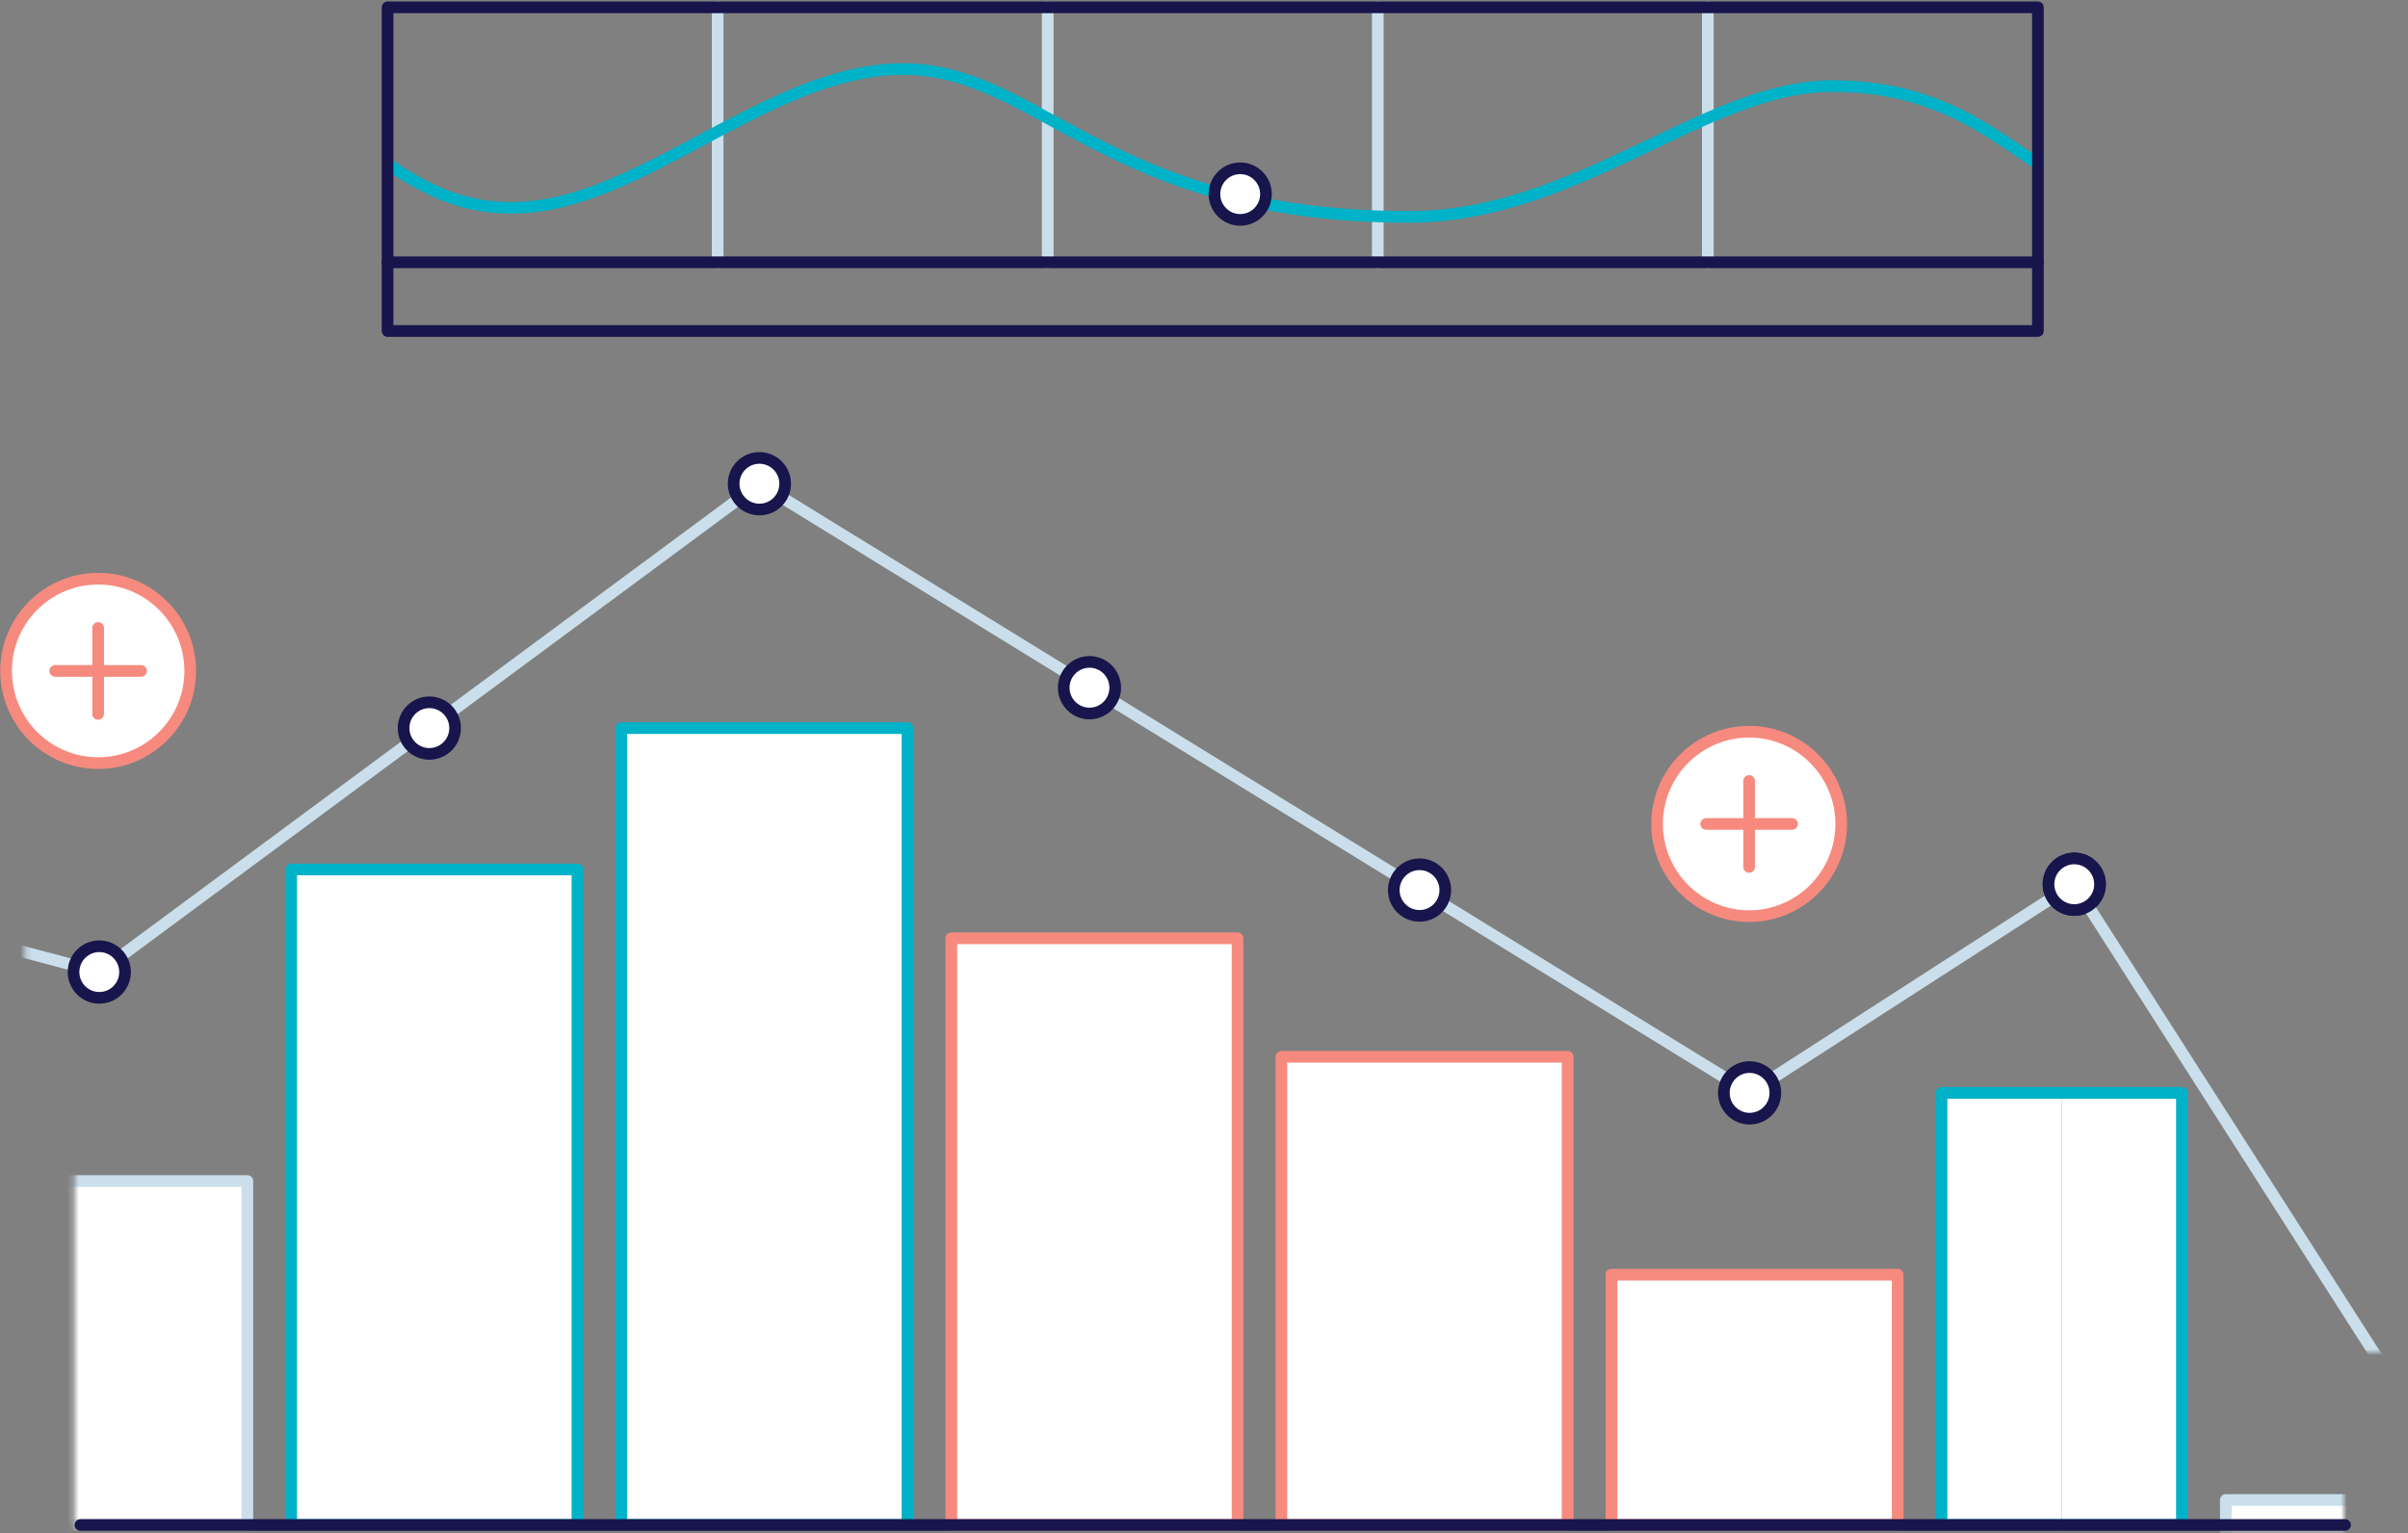 <svg width="413" height="263" viewBox="0 0 413 263" fill="none" xmlns="http://www.w3.org/2000/svg">
<rect x="0" y="0" width="413" height="263" fill="#808080" stroke="none"/>
<path d="M123.086 1.256V44.998" stroke="#CADFEB" stroke-width="2" stroke-linecap="round" stroke-linejoin="round"/>
<path d="M179.695 1.256V44.998" stroke="#CADFEB" stroke-width="2" stroke-linecap="round" stroke-linejoin="round"/>
<path d="M236.305 1.256V44.998" stroke="#CADFEB" stroke-width="2" stroke-linecap="round" stroke-linejoin="round"/>
<path d="M292.914 1.256V44.998" stroke="#CADFEB" stroke-width="2" stroke-linecap="round" stroke-linejoin="round"/>
<mask id="mask0_388_4219" style="mask-type:luminance" maskUnits="userSpaceOnUse" x="66" y="1" width="284" height="57">
<path d="M349.411 1.945H66.285V57.094H349.411V1.945Z" fill="white"/>
</mask>
<g mask="url(#mask0_388_4219)">
<path d="M31.125 14.771C60.493 14.771 65.647 35.657 87.734 35.657C109.822 35.657 131.507 11.852 154.903 11.852C178.299 11.852 189.806 37.213 241.627 37.213C270.51 37.213 292.493 14.771 314.172 14.771" stroke="#00B2C8" stroke-width="2" stroke-linecap="round" stroke-linejoin="round"/>
<path d="M314.172 14.771C343.541 14.771 348.694 35.657 370.782 35.657C392.869 35.657 414.554 11.852 437.95 11.852C461.347 11.852 472.854 37.213 524.675 37.213C553.558 37.213 575.541 14.771 597.219 14.771" stroke="#00B2C8" stroke-width="2" stroke-linecap="round" stroke-linejoin="round"/>
<path d="M212.71 28.872C215.148 28.872 217.127 30.855 217.127 33.298C217.127 35.741 215.148 37.724 212.71 37.724C210.272 37.724 208.292 35.741 208.292 33.298C208.292 30.855 210.272 28.872 212.71 28.872Z" fill="white"/>
<path d="M212.71 28.872C215.148 28.872 217.127 30.855 217.127 33.298C217.127 35.741 215.148 37.724 212.71 37.724C210.272 37.724 208.292 35.741 208.292 33.298C208.292 30.855 210.272 28.872 212.71 28.872Z" stroke="#17154B" stroke-width="2" stroke-linecap="round" stroke-linejoin="round"/>
</g>
<mask id="mask1_388_4219" style="mask-type:luminance" maskUnits="userSpaceOnUse" x="4" y="51" width="408" height="181">
<path d="M411.145 51H4.247V231.984H411.145V51Z" fill="white"/>
</mask>
<g mask="url(#mask1_388_4219)">
<path d="M-39.581 151.697L17.029 166.763L130.248 82.986L300.077 187.492L355.761 151.593" stroke="#CADFEB" stroke-width="2" stroke-linecap="round" stroke-linejoin="round"/>
<path d="M17.029 162.337C19.467 162.337 21.447 164.321 21.447 166.763C21.447 169.206 19.467 171.189 17.029 171.189C14.591 171.189 12.612 169.206 12.612 166.763C12.612 164.321 14.591 162.337 17.029 162.337Z" fill="white"/>
<path d="M17.029 162.337C19.467 162.337 21.447 164.321 21.447 166.763C21.447 169.206 19.467 171.189 17.029 171.189C14.591 171.189 12.612 169.206 12.612 166.763C12.612 164.321 14.591 162.337 17.029 162.337Z" stroke="#17154B" stroke-width="2" stroke-linecap="round" stroke-linejoin="round"/>
<path d="M73.639 120.484C76.077 120.484 78.056 122.468 78.056 124.91C78.056 127.353 76.077 129.336 73.639 129.336C71.201 129.336 69.221 127.353 69.221 124.91C69.221 122.468 71.201 120.484 73.639 120.484Z" fill="white"/>
<path d="M73.639 120.484C76.077 120.484 78.056 122.468 78.056 124.91C78.056 127.353 76.077 129.336 73.639 129.336C71.201 129.336 69.221 127.353 69.221 124.91C69.221 122.468 71.201 120.484 73.639 120.484Z" stroke="#17154B" stroke-width="2" stroke-linecap="round" stroke-linejoin="round"/>
<path d="M130.248 78.56C132.686 78.56 134.666 80.543 134.666 82.986C134.666 85.429 132.686 87.412 130.248 87.412C127.81 87.412 125.831 85.429 125.831 82.986C125.831 80.543 127.81 78.56 130.248 78.56Z" fill="white"/>
<path d="M130.248 78.56C132.686 78.56 134.666 80.543 134.666 82.986C134.666 85.429 132.686 87.412 130.248 87.412C127.81 87.412 125.831 85.429 125.831 82.986C125.831 80.543 127.81 78.56 130.248 78.56Z" stroke="#17154B" stroke-width="2" stroke-linecap="round" stroke-linejoin="round"/>
<path d="M186.857 113.555C189.295 113.555 191.275 115.538 191.275 117.981C191.275 120.424 189.295 122.407 186.857 122.407C184.419 122.407 182.44 120.424 182.44 117.981C182.44 115.538 184.419 113.555 186.857 113.555Z" fill="white"/>
<path d="M186.857 113.555C189.295 113.555 191.275 115.538 191.275 117.981C191.275 120.424 189.295 122.407 186.857 122.407C184.419 122.407 182.44 120.424 182.44 117.981C182.44 115.538 184.419 113.555 186.857 113.555Z" stroke="#17154B" stroke-width="2" stroke-linecap="round" stroke-linejoin="round"/>
<path d="M243.467 148.273C245.905 148.273 247.884 150.256 247.884 152.699C247.884 155.141 245.905 157.125 243.467 157.125C241.029 157.125 239.049 155.141 239.049 152.699C239.049 150.256 241.029 148.273 243.467 148.273Z" fill="white"/>
<path d="M243.467 148.273C245.905 148.273 247.884 150.256 247.884 152.699C247.884 155.141 245.905 157.125 243.467 157.125C241.029 157.125 239.049 155.141 239.049 152.699C239.049 150.256 241.029 148.273 243.467 148.273Z" stroke="#17154B" stroke-width="2" stroke-linecap="round" stroke-linejoin="round"/>
<path d="M300.076 183.066C302.514 183.066 304.494 185.05 304.494 187.492C304.494 189.935 302.514 191.918 300.076 191.918C297.638 191.918 295.659 189.935 295.659 187.492C295.659 185.05 297.638 183.066 300.076 183.066Z" fill="white"/>
<path d="M300.076 183.066C302.514 183.066 304.494 185.05 304.494 187.492C304.494 189.935 302.514 191.918 300.076 191.918C297.638 191.918 295.659 189.935 295.659 187.492C295.659 185.05 297.638 183.066 300.076 183.066Z" stroke="#17154B" stroke-width="2" stroke-linecap="round" stroke-linejoin="round"/>
<path d="M355.762 147.271C358.2 147.271 360.179 149.255 360.179 151.697C360.179 154.14 358.2 156.123 355.762 156.123C353.324 156.123 351.344 154.14 351.344 151.697C351.344 149.255 353.324 147.271 355.762 147.271Z" fill="white"/>
<path d="M355.762 147.271C358.2 147.271 360.179 149.255 360.179 151.697C360.179 154.14 358.2 156.123 355.762 156.123C353.324 156.123 351.344 154.14 351.344 151.697C351.344 149.255 353.324 147.271 355.762 147.271Z" stroke="#17154B" stroke-width="2" stroke-linecap="round" stroke-linejoin="round"/>
<path d="M355.761 151.697L412.356 240.193L468.945 161.628L525.59 82.986L587.606 121.149L651.445 160.433L695.419 187.492L751.104 151.593" stroke="#CADFEB" stroke-width="2" stroke-linecap="round" stroke-linejoin="round"/>
<path d="M355.761 147.271C358.199 147.271 360.178 149.255 360.178 151.697C360.178 154.14 358.199 156.123 355.761 156.123C353.323 156.123 351.343 154.14 351.343 151.697C351.343 149.255 353.323 147.271 355.761 147.271Z" fill="white"/>
<path d="M355.761 147.271C358.199 147.271 360.178 149.255 360.178 151.697C360.178 154.14 358.199 156.123 355.761 156.123C353.323 156.123 351.343 154.14 351.343 151.697C351.343 149.255 353.323 147.271 355.761 147.271Z" stroke="#17154B" stroke-width="2" stroke-linecap="round" stroke-linejoin="round"/>
</g>
<path d="M349.524 1.256V56.788H66.476V1.256H349.524Z" stroke="#17154B" stroke-width="2" stroke-linecap="round" stroke-linejoin="round"/>
<path d="M66.477 44.998H349.524" stroke="#17154B" stroke-width="2" stroke-linecap="round" stroke-linejoin="round"/>
<mask id="mask2_388_4219" style="mask-type:luminance" maskUnits="userSpaceOnUse" x="12" y="77" width="391" height="186">
<path d="M402.022 77.203H12.762V262.453H402.022V77.203Z" fill="white"/>
</mask>
<g mask="url(#mask2_388_4219)">
<path d="M42.423 202.61V261.622H-6.661V202.61H42.423Z" fill="white"/>
<path d="M42.423 202.61V261.622H-6.661V202.61H42.423Z" stroke="#CADFEB" stroke-width="2" stroke-linecap="round" stroke-linejoin="round"/>
<path d="M99.032 149.171V261.621H49.949V149.171H99.032Z" fill="white"/>
<path d="M99.032 149.171V261.621H49.949V149.171H99.032Z" stroke="#00B2C8" stroke-width="2" stroke-linecap="round" stroke-linejoin="round"/>
<path d="M155.641 124.911V261.621H106.558V124.911H155.641Z" fill="white"/>
<path d="M155.641 124.911V261.621H106.558V124.911H155.641Z" stroke="#00B2C8" stroke-width="2" stroke-linecap="round" stroke-linejoin="round"/>
<path d="M212.251 160.974V261.622H163.167V160.974H212.251Z" fill="white"/>
<path d="M212.251 160.974V261.622H163.167V160.974H212.251Z" stroke="#F78A7E" stroke-width="2" stroke-linecap="round" stroke-linejoin="round"/>
<path d="M268.86 181.3V261.622H219.777V181.3H268.86Z" fill="white"/>
<path d="M268.86 181.3V261.622H219.777V181.3H268.86Z" stroke="#F78A7E" stroke-width="2" stroke-linecap="round" stroke-linejoin="round"/>
<path d="M325.47 218.675V261.622H276.386V218.675H325.47Z" fill="white"/>
<path d="M325.47 218.675V261.622H276.386V218.675H325.47Z" stroke="#F78A7E" stroke-width="2" stroke-linecap="round" stroke-linejoin="round"/>
<path d="M353.612 261.622H332.997V187.493H353.612" fill="white"/>
<path d="M353.612 261.622H332.997V187.493H353.612" stroke="#00B2C8" stroke-width="2" stroke-linecap="round" stroke-linejoin="round"/>
<path d="M353.611 187.493H374.226V261.622H353.611" fill="white"/>
<path d="M353.611 187.493H374.226V261.622H353.611" stroke="#00B2C8" stroke-width="2" stroke-linecap="round" stroke-linejoin="round"/>
<path d="M430.836 257.334V316.346H381.753V257.334H430.836Z" fill="white"/>
<path d="M430.836 257.334V316.346H381.753V257.334H430.836Z" stroke="#CADFEB" stroke-width="2" stroke-linecap="round" stroke-linejoin="round"/>
</g>
<path d="M13.793 261.622H402.207" stroke="#17154B" stroke-width="2" stroke-linecap="round" stroke-linejoin="round"/>
<path d="M16.834 99.28C25.548 99.28 32.623 106.369 32.623 115.099C32.623 123.829 25.548 130.917 16.834 130.917C8.121 130.917 1.046 123.829 1.046 115.099C1.046 106.369 8.121 99.28 16.834 99.28Z" fill="white"/>
<path d="M16.834 99.28C25.548 99.28 32.623 106.369 32.623 115.099C32.623 123.829 25.548 130.917 16.834 130.917C8.121 130.917 1.046 123.829 1.046 115.099C1.046 106.369 8.121 99.28 16.834 99.28Z" stroke="#F78A7E" stroke-width="2" stroke-linecap="round" stroke-linejoin="round"/>
<path d="M16.834 107.723V122.474" stroke="#F78A7E" stroke-width="2" stroke-linecap="round" stroke-linejoin="round"/>
<path d="M24.196 115.099H9.473" stroke="#F78A7E" stroke-width="2" stroke-linecap="round" stroke-linejoin="round"/>
<path d="M300 125.534C308.714 125.534 315.788 132.622 315.788 141.353C315.788 150.083 308.714 157.171 300 157.171C291.286 157.171 284.211 150.083 284.211 141.353C284.211 132.622 291.286 125.534 300 125.534Z" fill="white"/>
<path d="M300 125.534C308.714 125.534 315.788 132.622 315.788 141.353C315.788 150.083 308.714 157.171 300 157.171C291.286 157.171 284.211 150.083 284.211 141.353C284.211 132.622 291.286 125.534 300 125.534Z" stroke="#F78A7E" stroke-width="2" stroke-linecap="round" stroke-linejoin="round"/>
<path d="M300 133.977V148.728" stroke="#F78A7E" stroke-width="2" stroke-linecap="round" stroke-linejoin="round"/>
<path d="M307.362 141.353H292.638" stroke="#F78A7E" stroke-width="2" stroke-linecap="round" stroke-linejoin="round"/>
</svg>
